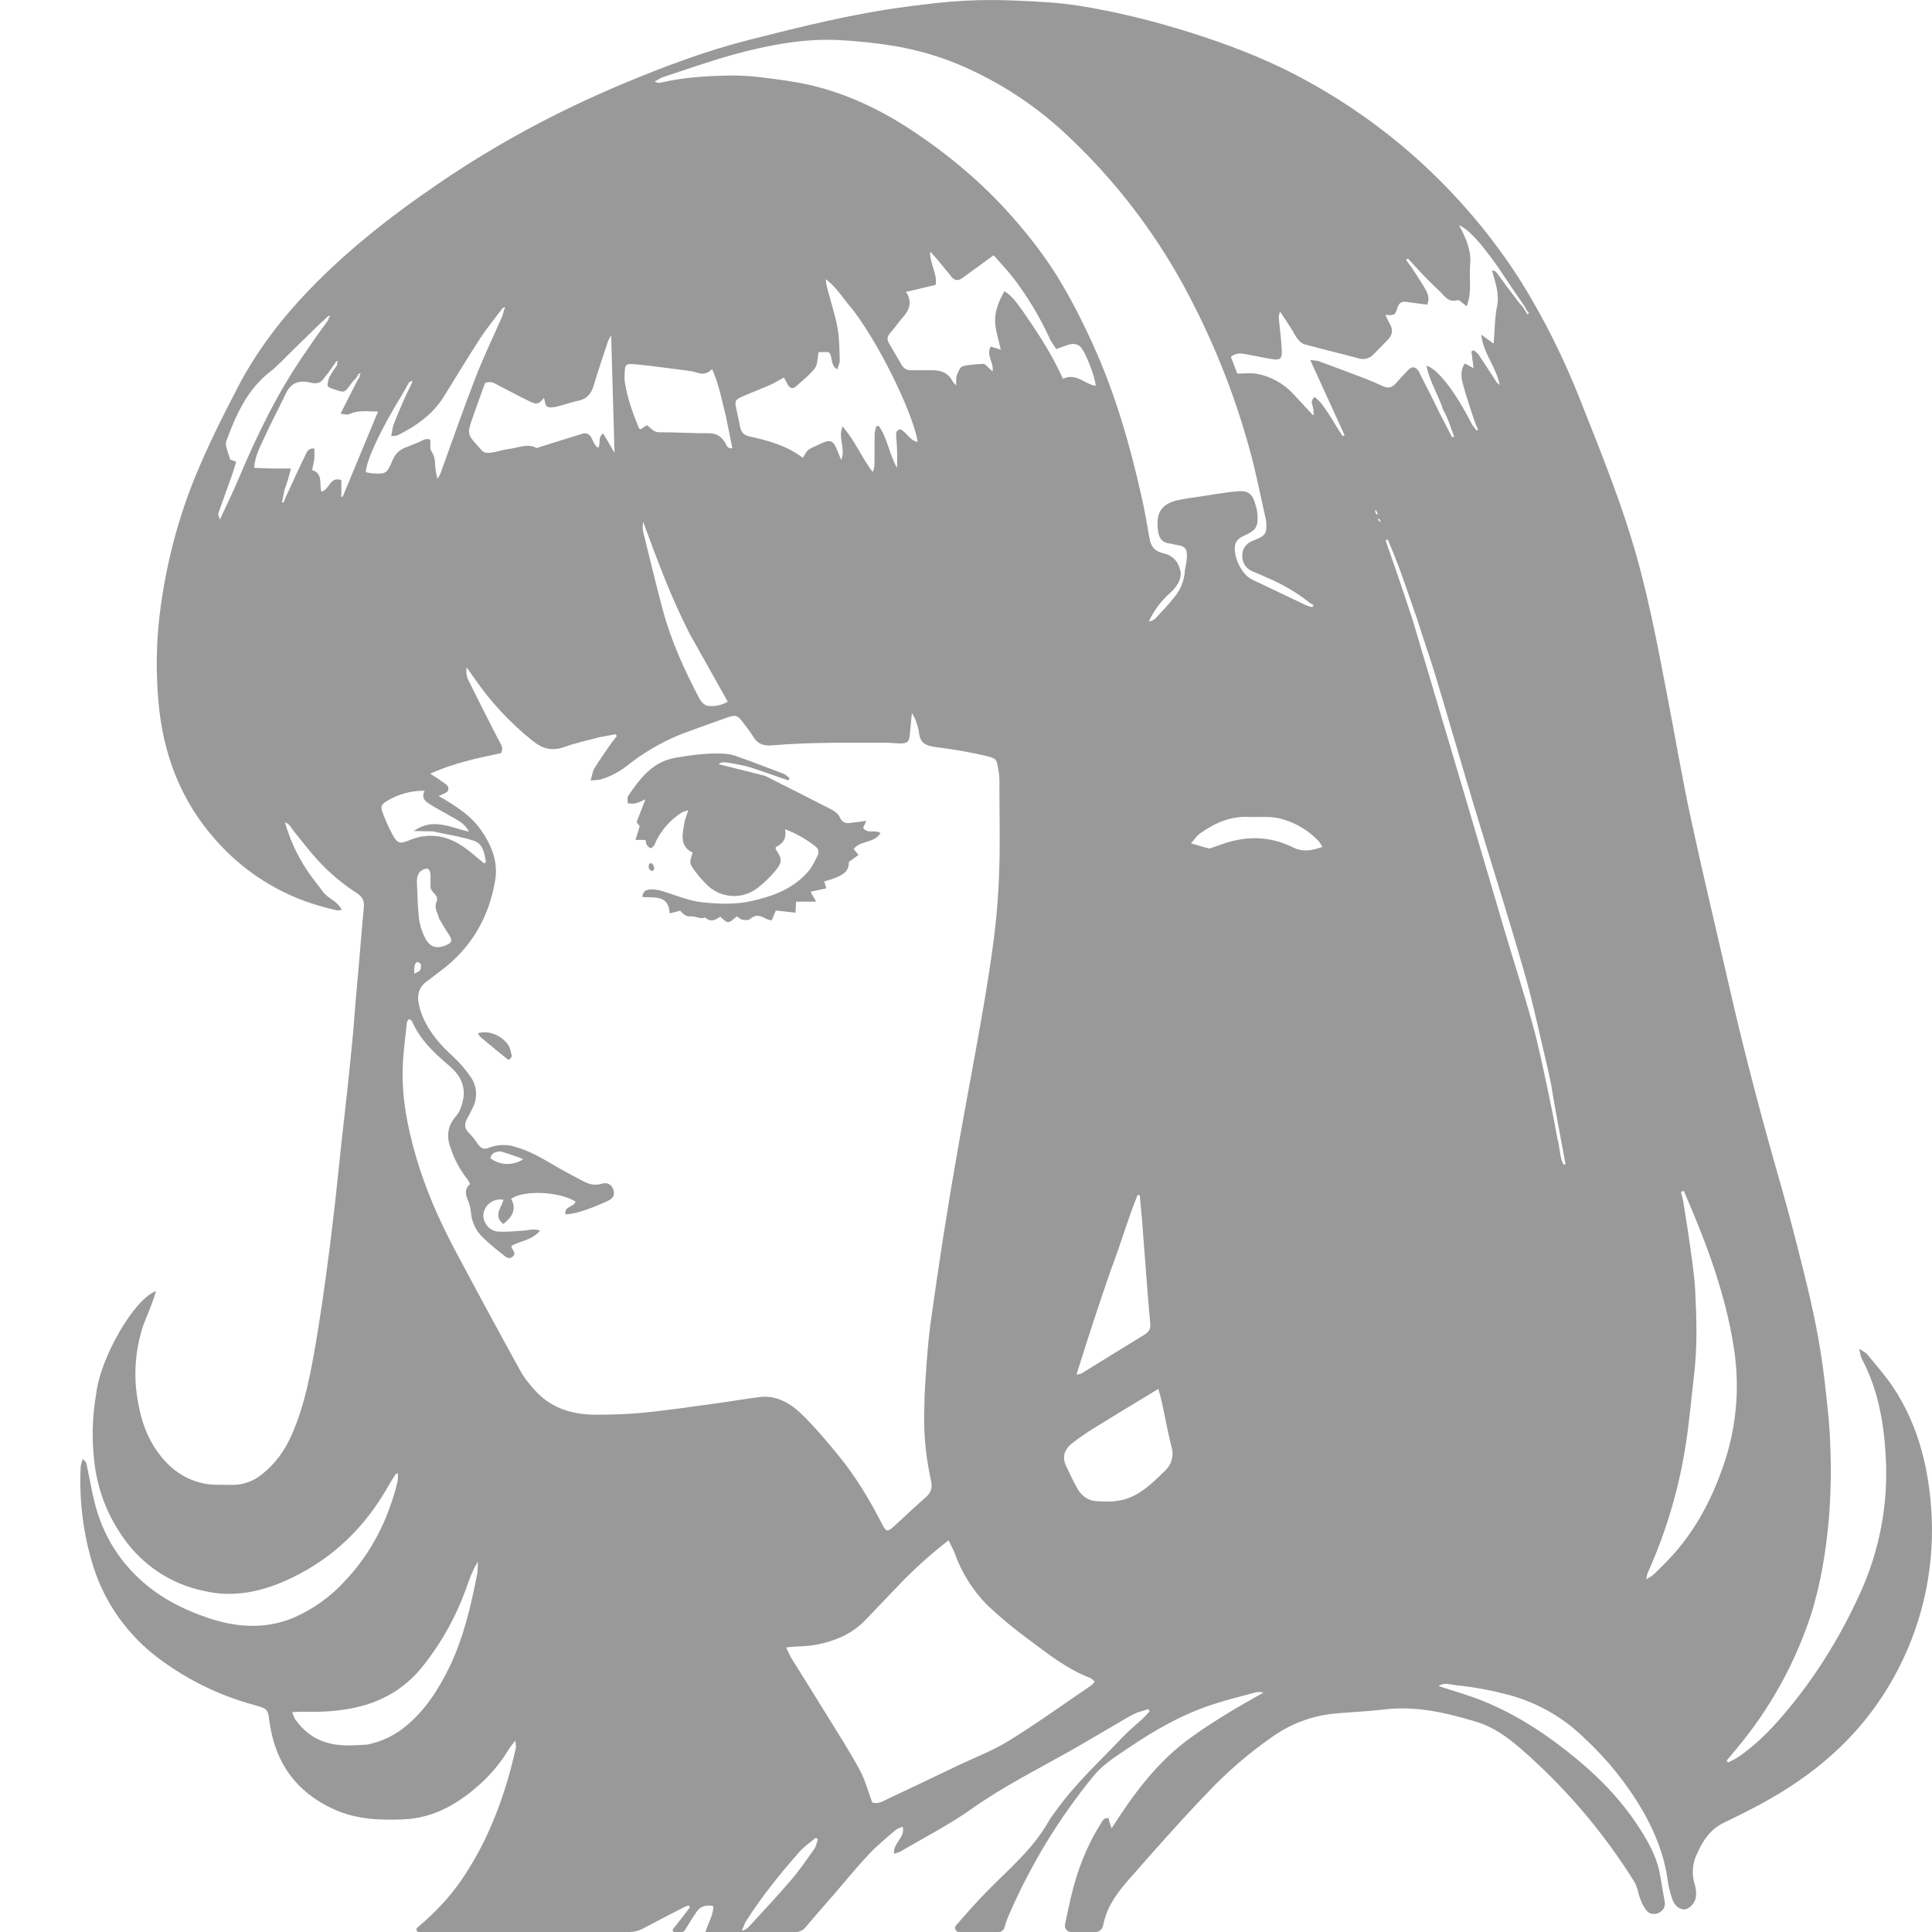 <svg width="64" height="64" viewBox="0 0 64 64" fill="none" xmlns="http://www.w3.org/2000/svg">
<g opacity="0.4">
<path fill-rule="evenodd" clip-rule="evenodd" d="M15.835 34.227C16.173 34.123 16.595 34.28 16.829 34.608C16.904 34.709 16.925 34.853 16.952 34.981C16.96 35.019 16.899 35.069 16.845 35.115C16.515 34.853 16.205 34.597 15.901 34.339C15.872 34.312 15.859 34.267 15.835 34.227ZM22.389 25.099C22.909 25.013 23.429 24.939 23.957 24.965C24.091 24.97 24.224 24.993 24.352 25.035C24.891 25.224 25.424 25.427 25.955 25.632C26.029 25.659 26.088 25.728 26.155 25.779L26.12 25.851C25.888 25.775 25.657 25.696 25.427 25.613C25.12 25.512 24.859 25.408 24.587 25.352C23.92 25.219 23.92 25.23 23.808 25.315L25.339 25.699C26.072 26.07 26.805 26.435 27.533 26.811C27.645 26.869 27.773 26.963 27.819 27.072C27.888 27.232 27.987 27.275 28.131 27.264C28.307 27.248 28.483 27.219 28.699 27.192L28.592 27.422C28.728 27.635 28.971 27.475 29.168 27.592C28.971 27.939 28.509 27.832 28.277 28.123L28.44 28.32L28.12 28.552C28.12 28.835 28.019 29 27.304 29.2L27.373 29.427L26.851 29.539L27.037 29.869H26.371L26.352 30.235C26.136 30.208 25.923 30.187 25.701 30.163L25.56 30.491C25.488 30.47 25.421 30.462 25.365 30.43C25.187 30.328 25.024 30.28 24.845 30.445C24.795 30.491 24.677 30.483 24.597 30.467C24.528 30.451 24.464 30.39 24.411 30.355C24.117 30.608 24.117 30.608 23.856 30.363C23.704 30.485 23.536 30.56 23.36 30.392C23.192 30.464 23.032 30.339 22.885 30.355C22.699 30.373 22.627 30.261 22.531 30.168L22.184 30.256C22.149 29.627 21.667 29.749 21.277 29.715C21.291 29.523 21.411 29.469 21.531 29.464C21.674 29.459 21.818 29.479 21.955 29.523C22.392 29.656 22.808 29.843 23.277 29.891C23.819 29.947 24.357 29.968 24.88 29.851C25.587 29.694 26.267 29.453 26.765 28.878C26.896 28.728 26.987 28.539 27.077 28.358C27.128 28.256 27.131 28.133 27.024 28.048C26.717 27.803 26.373 27.607 26.005 27.469C26.069 27.789 25.923 27.955 25.699 28.059C25.699 28.096 25.688 28.125 25.699 28.139C25.912 28.445 25.923 28.566 25.68 28.851C25.507 29.059 25.312 29.248 25.099 29.413C24.848 29.608 24.534 29.703 24.218 29.678C23.902 29.653 23.606 29.512 23.389 29.28C23.261 29.154 23.143 29.018 23.035 28.875C22.827 28.59 22.832 28.587 22.947 28.245C22.507 28.032 22.605 27.643 22.669 27.275C22.691 27.141 22.744 27.019 22.8 26.84C22.693 26.877 22.621 26.886 22.568 26.925C22.206 27.161 21.915 27.49 21.725 27.878C21.707 27.92 21.699 27.968 21.672 28.003C21.64 28.043 21.581 28.104 21.552 28.096C21.499 28.08 21.453 28.024 21.419 27.976C21.397 27.944 21.4 27.891 21.387 27.824H21.051L21.192 27.366C21.157 27.322 21.123 27.278 21.088 27.235L21.381 26.477C21.221 26.547 21.139 26.595 21.051 26.613C20.971 26.632 20.88 26.613 20.797 26.613C20.797 26.531 20.771 26.427 20.808 26.368C21.205 25.781 21.621 25.227 22.389 25.099Z" fill="black"/>
<path fill-rule="evenodd" clip-rule="evenodd" d="M21.493 28.768C21.485 28.667 21.483 28.568 21.592 28.603C21.635 28.619 21.683 28.731 21.667 28.781C21.64 28.888 21.563 28.867 21.493 28.768Z" fill="black"/>
<path fill-rule="evenodd" clip-rule="evenodd" d="M31.949 0.024C32.552 -0.008 33.157 -0.005 33.76 0.024C34.419 0.051 35.08 0.088 35.733 0.189C36.803 0.36 37.861 0.608 38.907 0.917C40.141 1.285 41.36 1.715 42.523 2.28C45.741 3.861 48.461 6.299 50.384 9.325C51.163 10.576 51.813 11.893 52.355 13.269C52.939 14.752 53.544 16.229 54.016 17.757C54.56 19.501 54.893 21.293 55.237 23.083C55.496 24.427 55.723 25.776 56.011 27.112C56.427 29.037 56.888 30.952 57.328 32.872C57.824 35.037 58.395 37.179 59.008 39.312C59.28 40.259 59.523 41.213 59.76 42.171C60.053 43.333 60.299 44.507 60.437 45.699C60.52 46.44 60.613 47.184 60.632 47.931C60.663 48.713 60.647 49.497 60.587 50.277C60.488 51.379 60.32 52.459 59.984 53.509C59.456 55.116 58.628 56.608 57.544 57.907L57.197 58.323L57.245 58.384C57.36 58.323 57.48 58.275 57.584 58.203C58.117 57.835 58.579 57.384 59 56.896C60.067 55.669 60.923 54.301 61.6 52.819C62.263 51.385 62.561 49.809 62.467 48.232C62.403 47.101 62.208 46.008 61.667 44.997C61.632 44.925 61.627 44.837 61.587 44.675C61.72 44.768 61.805 44.803 61.856 44.867C62.141 45.213 62.443 45.555 62.696 45.928C63.576 47.245 63.923 48.733 63.992 50.301C64.064 52.134 63.63 53.952 62.739 55.555C61.779 57.301 60.373 58.595 58.669 59.571C58.155 59.867 57.619 60.131 57.083 60.392C56.664 60.6 56.421 60.955 56.235 61.365C56.148 61.531 56.096 61.712 56.081 61.898C56.066 62.084 56.088 62.271 56.147 62.448C56.182 62.568 56.194 62.694 56.181 62.819C56.168 63.024 55.976 63.232 55.808 63.251C55.664 63.267 55.475 63.136 55.408 62.941C55.334 62.74 55.281 62.532 55.248 62.32C55.141 61.483 54.835 60.72 54.427 60C53.903 59.098 53.247 58.28 52.48 57.573C51.81 56.917 50.989 56.437 50.088 56.176C49.484 56.007 48.867 55.89 48.243 55.827C48.043 55.805 47.843 55.72 47.656 55.853C48.136 56.013 48.624 56.147 49.091 56.333C50.248 56.795 51.277 57.48 52.237 58.275C53.059 58.955 53.784 59.723 54.355 60.632C54.616 61.045 54.851 61.472 54.96 61.955C55.032 62.283 55.072 62.621 55.139 62.955C55.173 63.12 55.133 63.245 54.997 63.339C54.872 63.427 54.672 63.429 54.563 63.312C54.47 63.201 54.398 63.075 54.349 62.939C54.269 62.744 54.248 62.515 54.141 62.339C53.106 60.678 51.827 59.182 50.347 57.901C49.92 57.536 49.469 57.208 48.915 57.04C47.912 56.736 46.907 56.499 45.848 56.629C45.28 56.696 44.709 56.715 44.141 56.771C43.436 56.851 42.761 57.105 42.179 57.512C41.371 58.071 40.625 58.714 39.955 59.432C39.077 60.344 38.243 61.296 37.408 62.245C37.045 62.659 36.704 63.096 36.571 63.661C36.56 63.707 36.549 63.752 36.539 63.797C36.527 63.853 36.497 63.903 36.453 63.94C36.41 63.977 36.355 63.998 36.299 64H35.472C35.349 64 35.253 63.872 35.28 63.749C35.341 63.461 35.4 63.173 35.467 62.885C35.667 62.019 35.973 61.192 36.448 60.44C36.512 60.336 36.555 60.205 36.725 60.227L36.752 60.357L36.824 60.563C37.571 59.403 38.347 58.339 39.48 57.536C40.235 56.992 41.037 56.528 41.853 56.069C41.768 56.045 41.678 56.044 41.592 56.064C41.16 56.179 40.725 56.288 40.299 56.421C39.227 56.752 38.261 57.301 37.339 57.931C36.947 58.197 36.544 58.445 36.235 58.819C35.065 60.246 34.105 61.833 33.381 63.531C33.338 63.635 33.302 63.742 33.275 63.851C33.264 63.893 33.239 63.931 33.204 63.958C33.169 63.985 33.127 64 33.083 64H31.765C31.659 64 31.6 63.864 31.669 63.781C31.997 63.408 32.325 63.029 32.675 62.675C33.408 61.925 34.221 61.256 34.747 60.317C34.819 60.189 34.915 60.077 35 59.957C35.635 59.069 36.44 58.339 37.181 57.552C37.4 57.323 37.648 57.125 37.875 56.912C37.952 56.84 38.016 56.76 38.085 56.685L38.037 56.619L37.677 56.728C37.587 56.773 37.491 56.811 37.405 56.861C36.744 57.245 36.088 57.64 35.424 58.016C34.336 58.629 33.224 59.187 32.2 59.912C31.451 60.445 30.624 60.867 29.829 61.333C29.776 61.365 29.712 61.373 29.616 61.408C29.576 61.048 29.997 60.872 29.904 60.512C29.816 60.549 29.733 60.565 29.677 60.613C29.381 60.869 29.072 61.12 28.803 61.403C28.408 61.821 28.045 62.269 27.669 62.704C27.336 63.085 27.003 63.467 26.675 63.853C26.638 63.898 26.592 63.934 26.54 63.959C26.488 63.984 26.431 63.998 26.373 64H23.365C23.382 63.964 23.396 63.926 23.408 63.888C23.483 63.648 23.635 63.429 23.629 63.141C23.387 63.093 23.197 63.144 23.064 63.347C22.938 63.534 22.817 63.725 22.701 63.92C22.675 63.963 22.637 64 22.589 64H22.341C22.291 64 22.264 63.941 22.296 63.901C22.485 63.667 22.669 63.427 22.853 63.187C22.856 63.181 22.837 63.155 22.821 63.123C22.784 63.133 22.741 63.139 22.701 63.157C22.232 63.397 21.763 63.64 21.296 63.888C21.158 63.961 21.004 63.999 20.848 64H13.872C13.803 64 13.768 63.904 13.821 63.859C14.381 63.384 14.893 62.861 15.309 62.245C16.203 60.923 16.744 59.453 17.088 57.901C17.099 57.848 17.08 57.787 17.072 57.659C16.973 57.787 16.915 57.851 16.869 57.925C16.625 58.333 16.325 58.706 15.979 59.032C15.232 59.72 14.405 60.227 13.357 60.269C12.565 60.301 11.789 60.269 11.051 59.931C9.824 59.371 9.125 58.411 8.933 57.072C8.867 56.619 8.888 56.616 8.448 56.488C7.294 56.178 6.209 55.651 5.253 54.933C4.24 54.177 3.487 53.124 3.099 51.92C2.761 50.847 2.617 49.723 2.672 48.6C2.677 48.509 2.715 48.421 2.736 48.333C2.821 48.395 2.859 48.448 2.869 48.509C2.957 48.917 3.027 49.331 3.125 49.736C3.355 50.683 3.811 51.507 4.501 52.189C5.189 52.872 6.024 53.307 6.928 53.608C7.883 53.923 8.84 53.976 9.781 53.565C10.41 53.281 10.974 52.871 11.437 52.36C12.312 51.432 12.859 50.333 13.165 49.099C13.189 49.008 13.179 48.909 13.184 48.805C13.144 48.821 13.115 48.821 13.104 48.835C13.021 48.968 12.933 49.101 12.856 49.24C12.099 50.579 11.045 51.605 9.667 52.267C8.731 52.72 7.752 52.947 6.707 52.691C5.661 52.465 4.737 51.856 4.117 50.984C3.589 50.258 3.251 49.411 3.136 48.52C3.033 47.734 3.051 46.938 3.189 46.157C3.323 44.987 4.432 43.037 5.168 42.768C5.115 42.936 5.075 43.067 5.027 43.195C4.912 43.504 4.768 43.8 4.68 44.115C4.477 44.825 4.431 45.571 4.547 46.301C4.635 46.867 4.787 47.411 5.091 47.901C5.483 48.531 6.013 48.987 6.744 49.141C7.037 49.203 7.344 49.179 7.645 49.189C8.02 49.202 8.386 49.078 8.675 48.84C9.112 48.499 9.427 48.061 9.651 47.557C10.099 46.557 10.291 45.485 10.475 44.413C10.608 43.624 10.723 42.829 10.829 42.032C10.933 41.283 11.019 40.531 11.107 39.779C11.176 39.16 11.235 38.541 11.304 37.923C11.368 37.315 11.443 36.709 11.507 36.101C11.571 35.496 11.632 34.888 11.691 34.28C11.725 33.907 11.749 33.533 11.781 33.16L11.88 32.048C11.939 31.381 11.989 30.715 12.053 30.053C12.075 29.835 12 29.701 11.813 29.581C11.329 29.269 10.888 28.894 10.501 28.467C10.235 28.176 10 27.859 9.749 27.555C9.656 27.443 9.6 27.296 9.44 27.24C9.599 27.806 9.846 28.343 10.173 28.832C10.333 29.077 10.523 29.301 10.696 29.539C10.864 29.768 11.181 29.845 11.32 30.141C11.245 30.149 11.197 30.168 11.16 30.157C10.963 30.111 10.768 30.061 10.573 30.005C9.244 29.621 8.053 28.863 7.141 27.821C5.981 26.523 5.392 24.952 5.248 23.227C5.164 22.286 5.177 21.338 5.285 20.4C5.477 18.795 5.872 17.237 6.485 15.747C6.899 14.744 7.387 13.771 7.888 12.808C8.435 11.76 9.131 10.808 9.928 9.939C11.293 8.448 12.872 7.208 14.531 6.077C16.443 4.771 18.472 3.683 20.603 2.789C21.984 2.208 23.379 1.685 24.827 1.317C26.573 0.875 28.32 0.437 30.112 0.211C30.723 0.131 31.333 0.056 31.947 0.024H31.949ZM27.024 60.877C26.837 61.037 26.632 61.173 26.472 61.357C25.837 62.077 25.235 62.821 24.691 63.675L24.573 63.963C24.67 63.939 24.757 63.886 24.821 63.811C25.285 63.304 25.757 62.803 26.205 62.28C26.483 61.955 26.725 61.6 26.973 61.251C27.037 61.16 27.053 61.037 27.096 60.931L27.024 60.877ZM31.424 51.024C30.802 51.504 30.22 52.032 29.683 52.605L28.696 53.635C28.419 53.934 28.074 54.162 27.691 54.301C27.293 54.453 26.871 54.534 26.445 54.541C26.328 54.541 26.213 54.557 26.043 54.573C26.117 54.728 26.157 54.832 26.213 54.923C26.613 55.568 27.016 56.208 27.413 56.853C27.776 57.44 28.149 58.021 28.477 58.629C28.659 58.963 28.757 59.341 28.893 59.707C29.099 59.779 29.267 59.659 29.432 59.579C30.205 59.219 30.976 58.848 31.744 58.48C32.312 58.211 32.909 57.984 33.44 57.653C34.365 57.08 35.253 56.44 36.155 55.827C36.195 55.8 36.224 55.752 36.267 55.704C36.205 55.653 36.165 55.605 36.117 55.587C35.352 55.291 34.712 54.787 34.064 54.301C33.592 53.956 33.141 53.582 32.715 53.181C32.226 52.689 31.852 52.094 31.621 51.44C31.571 51.309 31.501 51.187 31.421 51.024H31.424ZM15.832 51.728C15.672 51.984 15.573 52.245 15.48 52.509C15.145 53.485 14.644 54.396 14 55.203C13.467 55.869 12.787 56.301 11.968 56.517C11.355 56.677 10.731 56.72 10.101 56.704C9.973 56.699 9.843 56.709 9.68 56.717C9.723 56.824 9.736 56.893 9.773 56.944C10.04 57.331 10.387 57.6 10.84 57.731C11.259 57.853 11.683 57.821 12.168 57.792C12.651 57.693 13.083 57.485 13.461 57.168C14.096 56.637 14.533 55.957 14.891 55.216C15.357 54.248 15.595 53.213 15.803 52.165C15.829 52.024 15.824 51.872 15.832 51.728ZM55.685 39.499C55.707 39.576 55.728 39.651 55.757 39.784C55.821 40.197 55.893 40.611 55.949 41.021C56.029 41.605 56.128 42.187 56.157 42.773C56.203 43.691 56.229 44.611 56.12 45.528C56.021 46.368 55.952 47.216 55.811 48.051C55.578 49.447 55.166 50.808 54.584 52.099C54.563 52.147 54.557 52.203 54.531 52.317C54.656 52.237 54.736 52.205 54.792 52.147C55.019 51.925 55.245 51.701 55.453 51.467C56.176 50.653 56.675 49.707 57.043 48.685C57.523 47.357 57.651 45.989 57.429 44.603C57.155 42.869 56.549 41.235 55.837 39.587C55.816 39.538 55.795 39.489 55.773 39.44L55.685 39.499ZM15.459 22.107C15.433 22.244 15.45 22.387 15.507 22.515C15.837 23.184 16.173 23.851 16.517 24.515C16.584 24.645 16.693 24.755 16.597 24.949C15.84 25.109 15.056 25.267 14.251 25.629C14.408 25.731 14.509 25.789 14.603 25.861C14.715 25.947 14.901 26.016 14.843 26.181C14.816 26.269 14.643 26.309 14.531 26.373C14.576 26.4 14.645 26.429 14.709 26.469C15.152 26.741 15.589 27.021 15.901 27.451C16.269 27.963 16.512 28.528 16.403 29.168C16.192 30.419 15.587 31.435 14.563 32.187C14.419 32.293 14.28 32.408 14.133 32.512C14.029 32.583 13.947 32.682 13.899 32.798C13.85 32.914 13.836 33.041 13.859 33.165C13.884 33.344 13.934 33.519 14.005 33.685C14.227 34.208 14.592 34.619 15.005 34.997C15.227 35.2 15.429 35.435 15.597 35.683C15.698 35.829 15.757 35.999 15.769 36.176C15.78 36.353 15.744 36.53 15.664 36.688C15.603 36.821 15.531 36.952 15.461 37.083C15.381 37.243 15.387 37.379 15.52 37.515C15.629 37.627 15.733 37.752 15.819 37.883C15.92 38.037 16.027 38.093 16.211 38.016C16.495 37.906 16.81 37.901 17.099 38C17.525 38.123 17.904 38.336 18.283 38.56C18.629 38.765 18.987 38.957 19.349 39.144C19.528 39.237 19.723 39.277 19.933 39.213C20.123 39.155 20.264 39.24 20.32 39.416C20.373 39.587 20.312 39.704 20.123 39.787C19.936 39.867 19.757 39.955 19.565 40.021C19.299 40.115 19.029 40.216 18.728 40.227C18.693 39.941 19.021 39.992 19.067 39.803C18.517 39.467 17.352 39.416 16.931 39.712C17.099 40.011 17.024 40.272 16.675 40.547C16.328 40.28 16.608 40.008 16.68 39.747C16.607 39.731 16.531 39.731 16.457 39.745C16.383 39.76 16.313 39.789 16.251 39.832C16.189 39.874 16.137 39.929 16.096 39.992C16.056 40.055 16.028 40.126 16.016 40.2C15.976 40.469 16.195 40.776 16.491 40.797C16.779 40.816 17.072 40.784 17.36 40.765C17.52 40.752 17.68 40.693 17.891 40.765C17.616 41.093 17.229 41.104 16.939 41.272C16.944 41.405 17.125 41.501 16.989 41.621C16.848 41.749 16.736 41.619 16.637 41.541C16.424 41.373 16.211 41.205 16.021 41.016C15.782 40.803 15.632 40.506 15.603 40.187C15.591 40.028 15.552 39.873 15.488 39.728C15.403 39.531 15.403 39.363 15.576 39.221C15.528 39.141 15.501 39.08 15.456 39.029C15.227 38.734 15.05 38.401 14.933 38.045C14.792 37.68 14.811 37.341 15.061 37.029C15.125 36.949 15.195 36.869 15.232 36.776C15.293 36.633 15.335 36.482 15.357 36.328C15.403 35.888 15.187 35.563 14.872 35.296C14.376 34.88 13.912 34.437 13.645 33.827C13.632 33.797 13.581 33.781 13.547 33.757C13.517 33.803 13.483 33.829 13.48 33.859C13.429 34.352 13.36 34.845 13.341 35.344C13.304 36.349 13.496 37.325 13.773 38.288C14.088 39.381 14.544 40.416 15.075 41.416C15.787 42.755 16.507 44.088 17.24 45.416C17.387 45.677 17.587 45.92 17.795 46.136C18.323 46.675 19 46.861 19.725 46.864C20.264 46.864 20.803 46.848 21.339 46.795C22.125 46.715 22.912 46.6 23.696 46.493C24.184 46.427 24.669 46.341 25.157 46.28C25.717 46.211 26.171 46.475 26.549 46.84C26.976 47.256 27.363 47.712 27.741 48.173C28.328 48.88 28.8 49.667 29.219 50.485C29.352 50.747 29.405 50.752 29.611 50.565C29.957 50.243 30.304 49.92 30.661 49.605C30.84 49.448 30.896 49.285 30.84 49.037C30.684 48.341 30.608 47.629 30.613 46.915C30.619 46.496 30.629 46.077 30.661 45.659C30.701 45.061 30.741 44.459 30.821 43.867C31.103 41.818 31.425 39.775 31.787 37.739C32.019 36.424 32.272 35.115 32.501 33.8C32.661 32.875 32.816 31.949 32.933 31.019C33.024 30.291 33.08 29.552 33.101 28.819C33.131 27.933 33.109 27.045 33.107 26.157C33.107 25.952 33.117 25.744 33.08 25.544C33.005 25.165 33.053 25.131 32.648 25.037C32.114 24.914 31.573 24.819 31.029 24.752C30.64 24.704 30.477 24.611 30.44 24.245C30.424 24.115 30.373 23.984 30.331 23.856C30.307 23.789 30.267 23.728 30.208 23.616L30.141 24.32C30.117 24.576 30.064 24.629 29.803 24.627C29.656 24.627 29.509 24.605 29.365 24.605C28.096 24.605 26.827 24.584 25.563 24.691C25.309 24.712 25.101 24.651 24.96 24.416C24.853 24.24 24.725 24.08 24.603 23.92C24.435 23.696 24.373 23.672 24.117 23.76C23.597 23.941 23.083 24.128 22.565 24.32C21.918 24.581 21.311 24.935 20.765 25.371C20.509 25.572 20.216 25.724 19.904 25.819C19.816 25.845 19.717 25.84 19.565 25.853C19.619 25.677 19.629 25.549 19.691 25.453C19.861 25.173 20.051 24.907 20.237 24.637C20.299 24.549 20.368 24.469 20.432 24.384L20.392 24.323L19.856 24.421C19.467 24.528 19.067 24.608 18.691 24.747C18.296 24.888 17.981 24.808 17.661 24.555C16.909 23.957 16.25 23.251 15.707 22.459L15.459 22.107ZM38.371 46.008L37.979 46.248C37.392 46.605 36.805 46.957 36.221 47.32C35.973 47.475 35.731 47.64 35.501 47.821C35.275 48.008 35.171 48.251 35.309 48.547C35.435 48.813 35.557 49.08 35.701 49.331C35.827 49.544 36.032 49.699 36.269 49.723C36.563 49.749 36.877 49.755 37.165 49.691C37.744 49.557 38.157 49.144 38.573 48.739C38.688 48.639 38.771 48.509 38.812 48.363C38.854 48.217 38.851 48.062 38.805 47.917C38.683 47.437 38.595 46.944 38.491 46.459C38.461 46.32 38.419 46.184 38.371 46.008ZM37.685 39.584C37.365 40.36 37.139 41.176 36.819 42.011C36.416 43.165 36.035 44.331 35.659 45.539C35.755 45.512 35.803 45.512 35.837 45.491C36.533 45.064 37.229 44.627 37.931 44.2C38.075 44.112 38.12 43.992 38.104 43.832C38.072 43.485 38.04 43.133 38.013 42.784L37.832 40.421C37.811 40.147 37.779 39.872 37.755 39.595C37.731 39.595 37.709 39.589 37.685 39.584ZM45.901 17.904L46.165 18.664C46.379 19.28 46.589 19.899 46.805 20.568L48.352 25.773C48.851 27.453 49.344 29.139 49.84 30.821C50.144 31.84 50.467 32.853 50.755 33.877C50.947 34.563 51.091 35.261 51.251 36.008C51.368 36.557 51.483 37.109 51.589 37.715C51.68 37.997 51.651 38.317 51.795 38.581L51.861 38.565L51.68 37.6C51.579 37.051 51.475 36.501 51.379 35.899C51.339 35.712 51.301 35.523 51.256 35.336C51.003 34.28 50.784 33.213 50.483 32.171C49.96 30.344 49.381 28.533 48.835 26.715C48.395 25.251 47.976 23.781 47.533 22.32C47.349 21.715 47.133 21.12 46.931 20.467L46.619 19.571C46.52 19.285 46.419 18.995 46.312 18.712C46.205 18.429 46.088 18.152 45.973 17.875C45.949 17.884 45.925 17.892 45.901 17.901V17.904ZM16.6 38.144C16.432 38.141 16.293 38.181 16.243 38.365C16.398 38.485 16.588 38.553 16.784 38.558C16.98 38.564 17.174 38.508 17.336 38.397C17.093 38.305 16.848 38.221 16.6 38.144ZM13.947 31.947C13.877 31.875 13.795 31.819 13.747 31.952C13.715 32.037 13.728 32.139 13.72 32.253C13.939 32.155 13.939 32.155 13.947 31.947ZM14.112 28.776C14.065 28.784 14.02 28.801 13.98 28.827C13.939 28.853 13.905 28.886 13.877 28.925C13.827 29.015 13.804 29.116 13.811 29.219C13.824 29.624 13.837 30.035 13.88 30.437C13.909 30.639 13.968 30.835 14.056 31.019C14.219 31.381 14.475 31.464 14.824 31.288C14.971 31.216 14.984 31.144 14.891 30.995C14.771 30.81 14.656 30.623 14.547 30.432C14.507 30.251 14.371 30.083 14.459 29.88C14.565 29.64 14.256 29.571 14.261 29.373V28.997C14.253 28.896 14.245 28.765 14.112 28.776ZM14.067 26.195C13.628 26.187 13.196 26.305 12.821 26.533C12.619 26.653 12.597 26.72 12.688 26.955C12.779 27.187 12.875 27.416 12.995 27.632C13.165 27.944 13.235 27.965 13.555 27.837C13.836 27.712 14.145 27.664 14.451 27.696C14.989 27.755 15.403 28.059 15.795 28.4L16.04 28.605C16.059 28.589 16.077 28.571 16.099 28.557C16.048 28.277 16.005 27.955 15.701 27.853C15.283 27.712 14.837 27.653 14.347 27.541L13.707 27.528C14.347 27.077 14.912 27.411 15.539 27.552C15.371 27.245 15.131 27.16 14.925 27.037C14.707 26.904 14.472 26.792 14.259 26.653C14.099 26.555 13.939 26.44 14.067 26.195ZM41.355 27.061C40.741 27.035 40.216 27.275 39.733 27.624C39.643 27.693 39.573 27.797 39.453 27.936C39.685 28.005 39.853 28.059 40.072 28.109C40.189 28.069 40.307 28.029 40.419 27.987C41.235 27.683 42.045 27.68 42.829 28.069C43.165 28.237 43.461 28.176 43.805 28.056C43.752 27.973 43.725 27.912 43.685 27.867C43.36 27.521 42.947 27.269 42.491 27.139C42.117 27.021 41.733 27.077 41.355 27.061ZM21.307 17.288C21.283 17.405 21.284 17.526 21.312 17.643C21.525 18.499 21.728 19.357 21.957 20.208C22.235 21.24 22.677 22.208 23.173 23.149C23.227 23.248 23.336 23.363 23.435 23.381C23.668 23.411 23.905 23.363 24.109 23.245L22.851 21.005C22.237 19.811 21.771 18.552 21.307 17.288ZM27.725 1.325C27.192 1.304 26.645 1.336 26.117 1.416C25.488 1.509 24.864 1.648 24.251 1.821C23.485 2.035 22.733 2.301 21.979 2.549C21.872 2.584 21.781 2.651 21.685 2.704C21.76 2.741 21.819 2.752 21.872 2.741C22.637 2.56 23.419 2.515 24.2 2.501C24.557 2.496 24.917 2.525 25.272 2.568C25.779 2.632 26.291 2.696 26.792 2.808C28.008 3.085 29.123 3.608 30.165 4.291C31.403 5.107 32.533 6.051 33.517 7.165C34.064 7.784 34.571 8.432 35.011 9.136C35.464 9.867 35.851 10.632 36.208 11.419C36.936 13.021 37.424 14.704 37.808 16.421C37.915 16.883 37.995 17.349 38.075 17.819C38.12 18.096 38.248 18.264 38.528 18.325C38.853 18.4 39.061 18.605 39.115 18.995C39.107 19.267 38.955 19.459 38.771 19.635C38.468 19.899 38.224 20.224 38.056 20.589C38.138 20.576 38.215 20.54 38.277 20.485C38.491 20.256 38.709 20.027 38.904 19.779C39.114 19.529 39.235 19.217 39.251 18.891C39.275 18.757 39.309 18.624 39.315 18.491C39.333 18.16 39.269 18.091 38.933 18.043C38.867 18.032 38.803 18.005 38.739 18.003C38.52 17.984 38.405 17.835 38.373 17.653C38.285 17.125 38.363 16.707 39.032 16.565C39.261 16.517 39.496 16.485 39.725 16.453C40.147 16.392 40.565 16.312 40.987 16.275C41.36 16.243 41.493 16.363 41.589 16.72C41.611 16.797 41.637 16.872 41.645 16.952C41.696 17.429 41.624 17.552 41.269 17.72C41.197 17.755 41.123 17.784 41.061 17.832C41 17.877 40.952 17.939 40.925 18.011C40.821 18.395 41.12 19.029 41.475 19.197L43.269 20.051C43.331 20.08 43.403 20.091 43.469 20.112L43.517 20.043C43.477 20.021 43.432 20.008 43.4 19.979C42.959 19.628 42.47 19.341 41.949 19.125C41.797 19.056 41.643 18.989 41.488 18.925C41.387 18.884 41.301 18.813 41.241 18.723C41.181 18.632 41.15 18.525 41.152 18.416C41.144 18.189 41.272 18.005 41.493 17.917L41.651 17.851C41.915 17.733 41.965 17.648 41.949 17.352C41.947 17.296 41.94 17.239 41.928 17.184C41.749 16.4 41.6 15.611 41.381 14.837C40.86 12.948 40.121 11.126 39.179 9.408C38.197 7.623 36.947 6 35.472 4.595C34.549 3.7 33.49 2.958 32.333 2.397C31.478 1.975 30.565 1.68 29.624 1.523C28.995 1.42 28.361 1.354 27.725 1.325ZM45.643 17.205C45.669 17.243 45.691 17.28 45.744 17.296L45.685 17.179L45.643 17.205ZM10.941 10.445C10.918 10.463 10.89 10.474 10.861 10.477C10.828 10.514 10.792 10.549 10.755 10.581C10.728 10.608 10.701 10.635 10.635 10.688L9.667 11.632C9.432 11.859 9.213 12.107 8.957 12.307C8.2 12.893 7.824 13.72 7.507 14.587C7.483 14.647 7.477 14.712 7.488 14.776C7.523 14.923 7.576 15.064 7.627 15.224L7.824 15.293C7.779 15.443 7.744 15.573 7.699 15.699C7.544 16.136 7.384 16.571 7.232 17.008C7.219 17.048 7.253 17.104 7.283 17.213C7.496 16.747 7.704 16.333 7.883 15.909C8.491 14.459 9.173 13.045 10.067 11.747C10.307 11.392 10.552 11.037 10.821 10.677C10.832 10.661 10.84 10.643 10.88 10.597C10.883 10.555 10.888 10.512 10.92 10.491L10.941 10.445ZM45.544 16.867C45.552 16.873 45.558 16.88 45.562 16.889C45.566 16.898 45.568 16.908 45.568 16.917C45.562 16.926 45.557 16.935 45.552 16.944C45.557 16.962 45.563 16.98 45.571 16.997L45.619 17.056C45.624 17.037 45.637 17.013 45.632 17C45.624 16.973 45.6 16.952 45.579 16.899C45.567 16.888 45.556 16.877 45.544 16.867ZM11.197 11.947C11.189 11.957 11.176 11.968 11.125 11.984C11.112 12.019 11.096 12.051 11.043 12.109C10.94 12.263 10.83 12.412 10.712 12.555C10.584 12.741 10.403 12.701 10.229 12.664C9.872 12.589 9.621 12.707 9.464 13.045C9.227 13.544 8.965 14.032 8.736 14.539C8.605 14.827 8.443 15.115 8.421 15.499C8.637 15.507 8.832 15.517 9.029 15.52H9.637C9.58 15.758 9.509 15.993 9.427 16.224C9.4 16.363 9.368 16.499 9.339 16.637L9.392 16.648C9.44 16.525 9.491 16.403 9.571 16.24C9.747 15.861 9.917 15.48 10.104 15.104C10.157 14.997 10.195 14.837 10.413 14.859C10.413 14.973 10.424 15.083 10.413 15.189C10.4 15.309 10.368 15.429 10.339 15.571C10.715 15.685 10.568 16.035 10.645 16.288C10.917 16.229 10.923 15.768 11.307 15.904V16.451L11.352 16.456L12.523 13.632C12.176 13.632 11.867 13.579 11.568 13.72C11.504 13.749 11.413 13.717 11.28 13.709C11.48 13.309 11.651 12.968 11.843 12.597C11.859 12.562 11.882 12.529 11.909 12.501C11.909 12.461 11.907 12.421 11.931 12.4L11.947 12.347C11.933 12.363 11.92 12.376 11.872 12.392C11.861 12.424 11.848 12.456 11.803 12.512C11.783 12.549 11.753 12.579 11.717 12.6C11.389 13.019 11.477 13.037 11.029 12.883C10.819 12.811 10.821 12.808 10.904 12.499C10.979 12.376 11.053 12.251 11.165 12.099C11.165 12.056 11.163 12.013 11.184 11.987L11.197 11.947ZM16.725 10.16C16.717 10.176 16.707 10.189 16.653 10.203C16.403 10.536 16.136 10.859 15.907 11.208C15.493 11.843 15.104 12.491 14.704 13.136C14.331 13.733 13.784 14.117 13.171 14.419C13.125 14.44 13.064 14.435 12.96 14.448C12.992 14.291 13.003 14.157 13.048 14.04C13.23 13.57 13.434 13.109 13.659 12.659L13.64 12.605C13.613 12.632 13.581 12.655 13.547 12.672C13.472 12.805 13.4 12.939 13.299 13.109C12.605 14.24 12.117 15.288 12.12 15.643C12.184 15.653 12.248 15.672 12.315 15.677C12.787 15.712 12.816 15.696 13.008 15.237C13.088 15.051 13.213 14.917 13.4 14.837L13.867 14.651C13.984 14.603 14.093 14.499 14.256 14.565C14.264 14.699 14.229 14.859 14.293 14.952C14.405 15.117 14.411 15.285 14.419 15.467C14.424 15.597 14.464 15.728 14.488 15.859C14.565 15.768 14.592 15.685 14.621 15.6C15 14.56 15.36 13.515 15.763 12.48C16.029 11.797 16.349 11.136 16.643 10.464C16.677 10.384 16.677 10.285 16.723 10.219L16.725 10.16ZM27.357 9.253C27.357 9.373 27.384 9.477 27.413 9.581C27.525 10.008 27.664 10.429 27.744 10.861C27.808 11.216 27.805 11.581 27.819 11.944C27.819 12.032 27.768 12.123 27.733 12.237C27.483 12.083 27.608 11.816 27.451 11.664H27.117C27.077 11.856 27.091 12.069 26.995 12.197C26.819 12.424 26.581 12.608 26.365 12.803C26.251 12.904 26.157 12.851 26.091 12.736L25.968 12.504C25.795 12.597 25.656 12.688 25.509 12.752C25.2 12.888 24.883 13.005 24.576 13.144C24.349 13.245 24.336 13.285 24.389 13.536C24.427 13.736 24.48 13.931 24.515 14.131C24.549 14.323 24.648 14.421 24.843 14.461C25.464 14.595 26.075 14.768 26.595 15.168C26.749 14.896 26.749 14.896 27.043 14.765C27.123 14.728 27.203 14.685 27.288 14.653C27.501 14.573 27.595 14.608 27.688 14.813C27.749 14.941 27.797 15.075 27.864 15.235C28.024 14.861 27.752 14.523 27.909 14.125C28.328 14.605 28.549 15.165 28.909 15.637C28.948 15.556 28.968 15.466 28.968 15.376C28.973 15.045 28.968 14.717 28.973 14.387C28.973 14.296 29.008 14.208 29.027 14.12L29.112 14.112C29.405 14.525 29.459 15.056 29.715 15.499C29.728 15.15 29.719 14.801 29.688 14.453C29.677 14.333 29.688 14.256 29.821 14.219C30.035 14.315 30.131 14.592 30.395 14.64C30.315 13.907 29.267 11.608 28.267 10.28C27.963 9.941 27.733 9.533 27.36 9.251L27.357 9.253ZM20.245 11.109C20.195 11.2 20.165 11.243 20.147 11.288C19.984 11.781 19.813 12.275 19.667 12.771C19.584 13.051 19.435 13.221 19.147 13.277C18.907 13.328 18.672 13.416 18.432 13.472C18.331 13.496 18.195 13.512 18.117 13.464C18.053 13.421 18.051 13.28 18.021 13.181C17.851 13.384 17.803 13.413 17.568 13.307C17.213 13.141 16.869 12.947 16.52 12.771C16.392 12.704 16.272 12.603 16.067 12.691C15.952 13.011 15.824 13.357 15.701 13.709C15.437 14.456 15.469 14.355 15.955 14.917C16.077 15.045 16.227 14.997 16.365 14.979C16.509 14.955 16.648 14.899 16.792 14.883C17.139 14.848 17.485 14.669 17.771 14.843C18.315 14.672 18.803 14.517 19.293 14.368C19.427 14.328 19.531 14.381 19.597 14.512C19.656 14.624 19.688 14.76 19.816 14.835C19.917 14.685 19.781 14.493 19.984 14.36L20.357 15.003L20.245 11.109ZM20.987 12.064C20.731 12.037 20.701 12.091 20.693 12.352C20.688 12.453 20.685 12.56 20.699 12.659C20.779 13.192 20.963 13.688 21.163 14.179C21.168 14.195 21.195 14.205 21.221 14.219L21.429 14.085C21.568 14.181 21.645 14.32 21.837 14.32C22.384 14.315 22.931 14.357 23.48 14.352C23.744 14.349 23.901 14.464 24.027 14.672C24.075 14.752 24.091 14.877 24.261 14.848L24.048 13.797C23.915 13.277 23.821 12.744 23.589 12.227C23.437 12.379 23.285 12.408 23.109 12.349C22.992 12.313 22.871 12.288 22.749 12.275C22.163 12.2 21.576 12.117 20.989 12.061L20.987 12.064ZM48.331 7.459C48.568 7.893 48.744 8.301 48.701 8.768C48.659 9.216 48.771 9.68 48.584 10.144C48.459 10.056 48.349 9.925 48.285 9.944C47.973 10.037 47.848 9.792 47.68 9.637C47.415 9.391 47.16 9.133 46.917 8.864L46.64 8.563C46.62 8.58 46.599 8.596 46.579 8.613C46.672 8.736 46.765 8.861 46.872 9.029C46.979 9.2 47.096 9.368 47.197 9.544C47.288 9.699 47.371 9.859 47.28 10.091C47.061 10.064 46.843 10.04 46.624 10.005C46.464 9.979 46.355 10.005 46.293 10.192C46.211 10.453 46.195 10.448 45.893 10.432C45.947 10.544 45.989 10.645 46.045 10.741C46.155 10.939 46.125 11.109 45.965 11.264C45.805 11.424 45.651 11.589 45.491 11.747C45.429 11.813 45.35 11.859 45.262 11.881C45.175 11.903 45.083 11.899 44.997 11.869C44.405 11.707 43.805 11.568 43.211 11.405C43.125 11.381 43.043 11.299 42.981 11.224C42.901 11.117 42.843 10.992 42.768 10.877C42.651 10.691 42.528 10.509 42.405 10.325C42.365 10.413 42.352 10.51 42.368 10.605C42.4 10.944 42.448 11.28 42.461 11.619C42.475 11.885 42.397 11.939 42.139 11.896C41.861 11.851 41.589 11.789 41.312 11.741C41.141 11.709 40.963 11.667 40.773 11.821L40.989 12.376C41.229 12.376 41.432 12.349 41.621 12.381C42.091 12.465 42.52 12.7 42.843 13.051C43.051 13.272 43.253 13.499 43.485 13.744L43.533 13.731C43.523 13.715 43.512 13.696 43.507 13.624C43.544 13.475 43.341 13.309 43.555 13.149C43.637 13.229 43.725 13.301 43.789 13.389C43.944 13.597 44.085 13.813 44.24 14.075L44.477 14.451L44.541 14.416C44.162 13.586 43.782 12.756 43.403 11.925C43.549 11.944 43.624 11.944 43.691 11.968C44.205 12.155 44.717 12.347 45.229 12.544C45.427 12.619 45.621 12.704 45.813 12.795C45.979 12.869 46.112 12.843 46.232 12.707C46.365 12.557 46.504 12.408 46.643 12.261C46.776 12.125 46.896 12.139 46.995 12.299C47.037 12.365 47.064 12.44 47.101 12.512C47.291 12.88 47.483 13.251 47.68 13.667L48.104 14.488L48.171 14.459C48.053 14.176 47.984 13.877 47.803 13.568C47.651 13.083 47.355 12.645 47.253 12.115C47.616 12.205 48.219 12.984 48.765 14.067L48.917 14.264L48.965 14.235C48.914 14.124 48.868 14.011 48.827 13.896C48.704 13.509 48.568 13.123 48.464 12.733C48.405 12.512 48.368 12.272 48.523 12.04L48.813 12.195L48.744 11.643L48.816 11.6C48.875 11.653 48.949 11.696 48.989 11.76C49.184 12.048 49.371 12.347 49.563 12.64C49.589 12.683 49.64 12.717 49.677 12.755C49.581 12.176 49.144 11.741 49.067 11.085L49.48 11.384C49.517 10.941 49.512 10.533 49.592 10.144C49.677 9.723 49.531 9.352 49.424 8.957C49.488 8.968 49.52 8.973 49.571 9.024C49.816 9.355 50.059 9.688 50.309 10.013C50.363 10.085 50.443 10.139 50.493 10.245L50.6 10.413L50.651 10.373C50.592 10.309 50.544 10.235 50.509 10.155C50.21 9.722 49.914 9.287 49.624 8.848C49.035 8.019 48.656 7.603 48.331 7.459ZM30.811 8.331C30.803 8.76 31.056 9.064 30.995 9.437L30.013 9.669C30.253 10.04 30.099 10.301 29.875 10.552C29.741 10.704 29.629 10.877 29.493 11.027C29.395 11.133 29.371 11.235 29.445 11.363L29.872 12.096C29.949 12.224 30.064 12.272 30.213 12.267C30.416 12.259 30.619 12.267 30.821 12.264C31.131 12.256 31.397 12.323 31.555 12.629C31.571 12.667 31.608 12.693 31.672 12.768C31.683 12.611 31.664 12.507 31.699 12.421C31.741 12.315 31.805 12.157 31.891 12.133C32.115 12.072 32.352 12.069 32.584 12.053C32.619 12.051 32.656 12.101 32.691 12.131L32.88 12.304C32.931 12.011 32.661 11.776 32.816 11.477L33.152 11.584C33.083 11.256 32.965 10.931 32.963 10.608C32.963 10.28 33.099 9.96 33.269 9.648C33.555 9.813 33.696 10.064 33.893 10.323C34.381 11.029 34.853 11.744 35.211 12.547C35.651 12.339 35.931 12.728 36.296 12.781C36.288 12.499 35.941 11.605 35.771 11.469C35.693 11.41 35.596 11.384 35.499 11.395C35.339 11.424 35.181 11.499 34.989 11.563C34.923 11.459 34.84 11.355 34.784 11.237C34.446 10.495 34.023 9.794 33.523 9.149C33.32 8.899 33.096 8.664 32.915 8.456L31.872 9.216C31.741 9.309 31.621 9.296 31.52 9.171L31.069 8.619C31.003 8.539 30.928 8.461 30.811 8.331Z" fill="black"/>
</g>
</svg>
